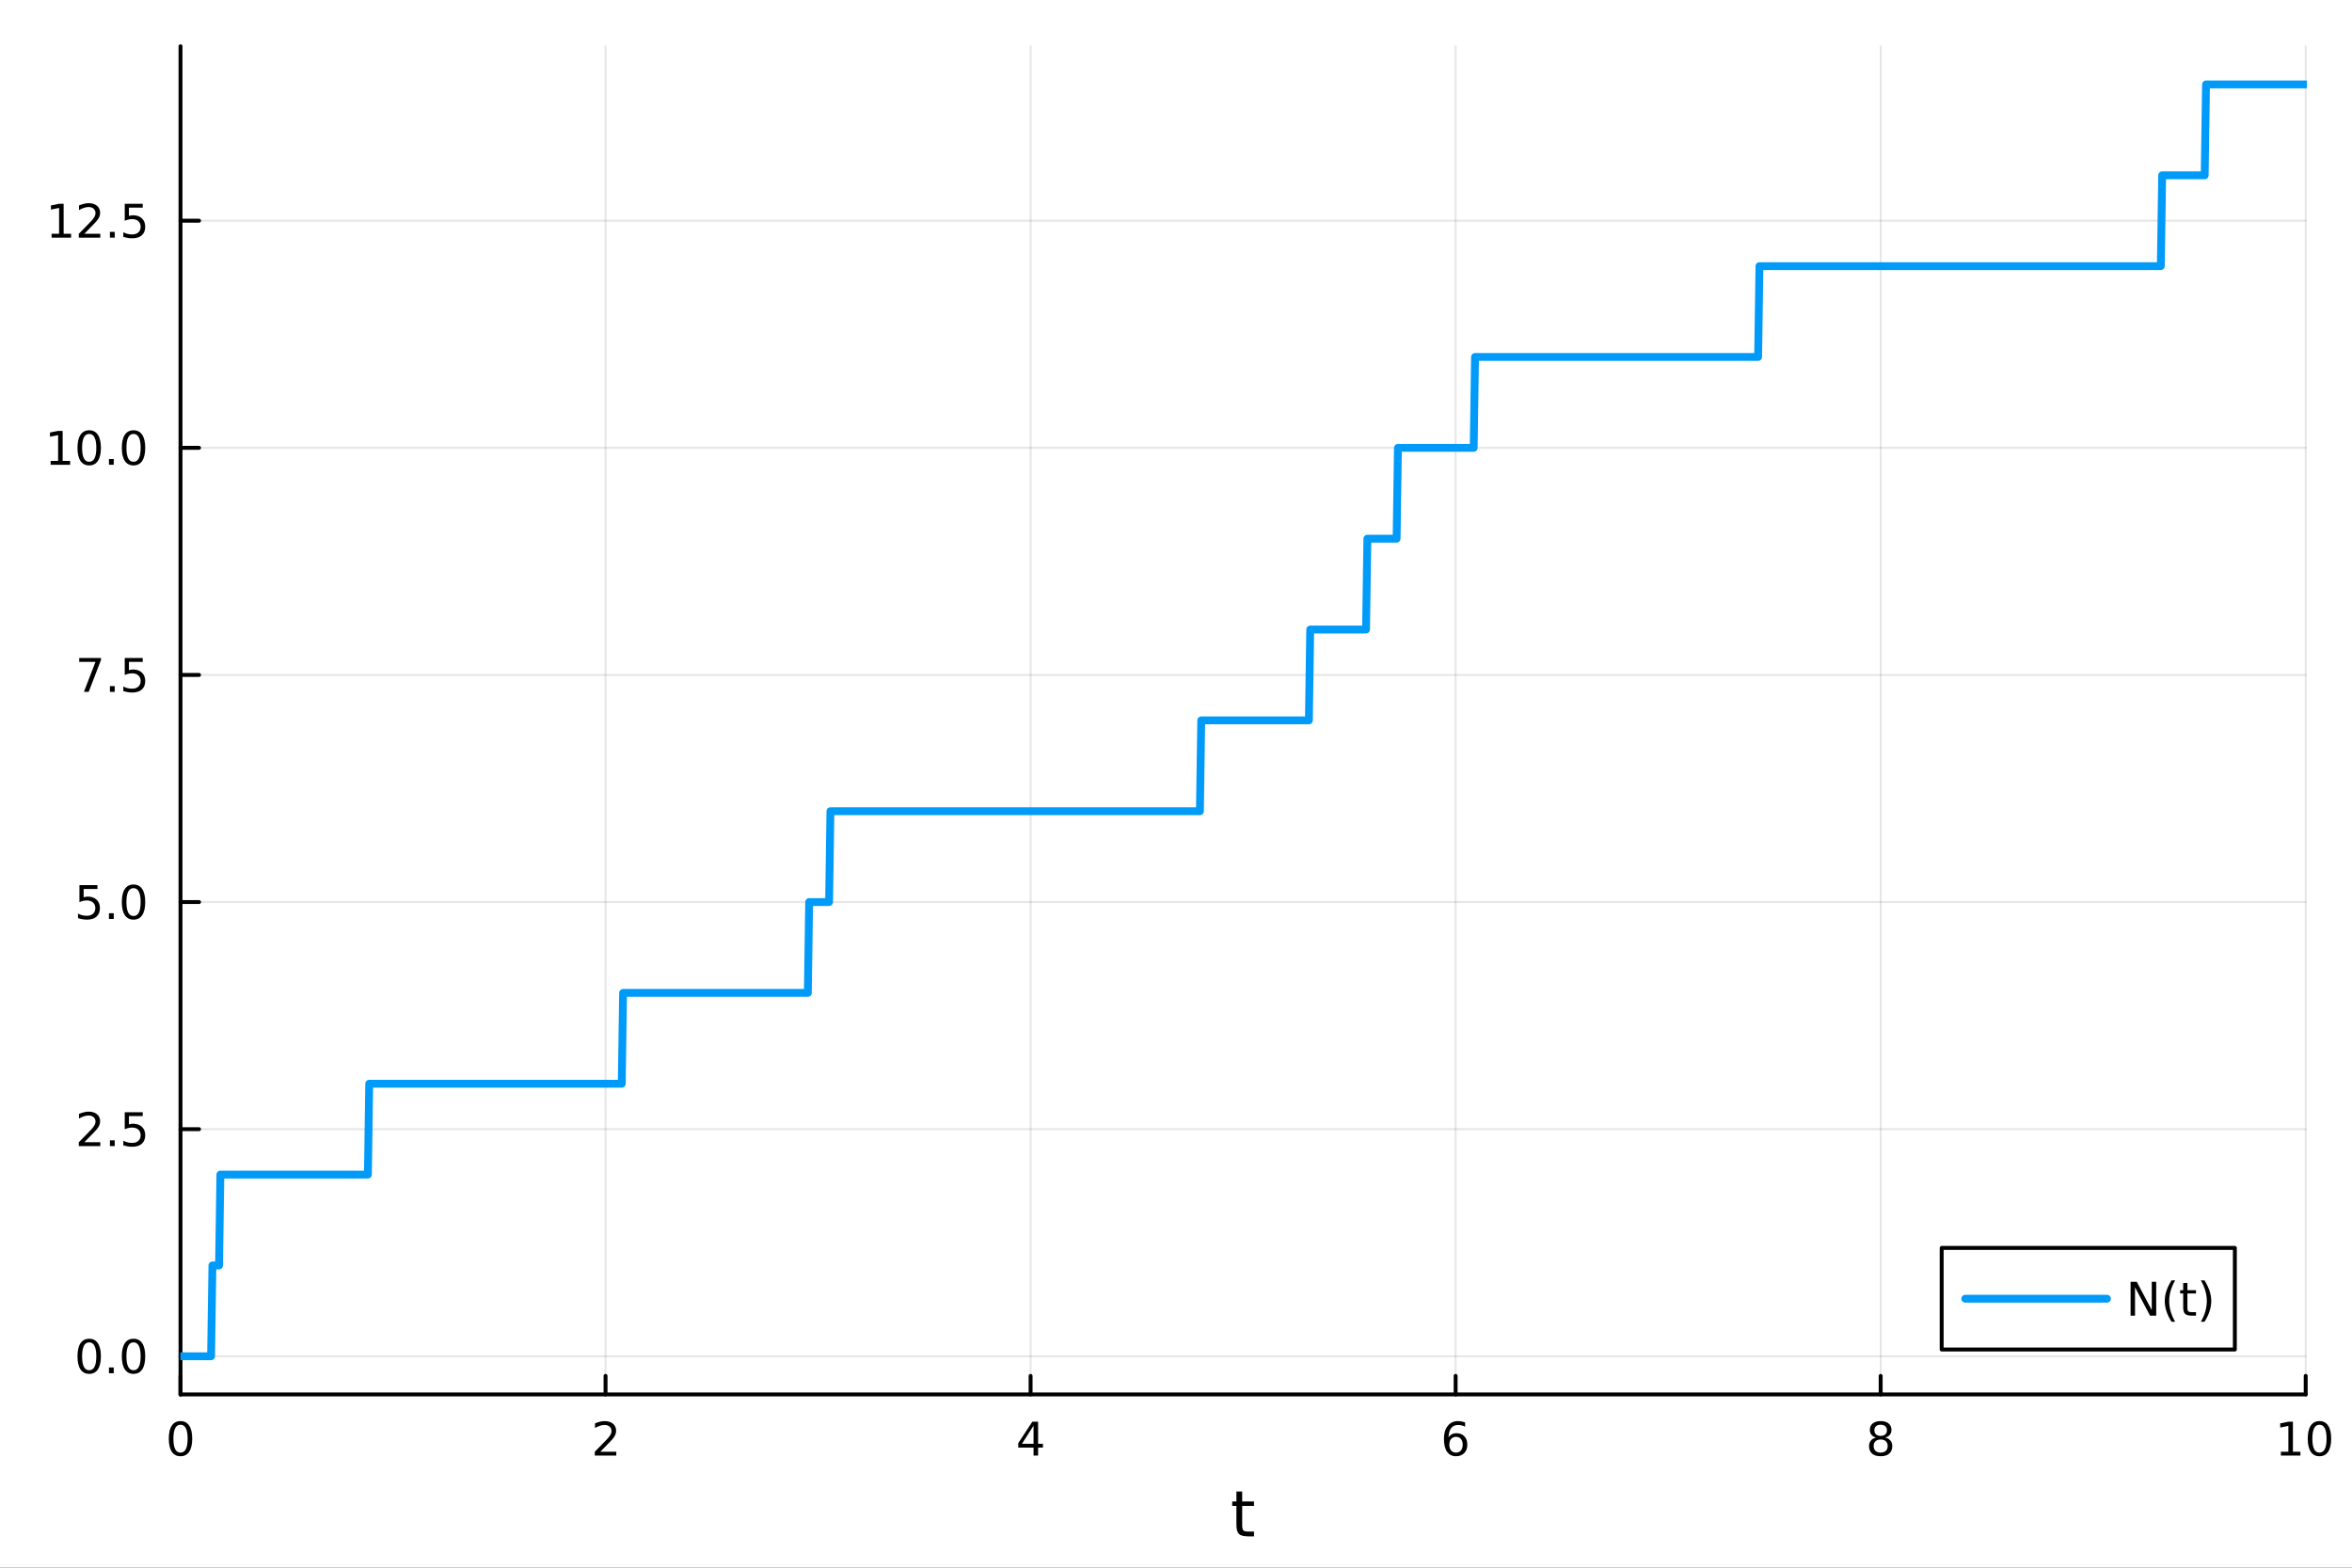 <?xml version="1.0" encoding="utf-8"?>
<svg xmlns="http://www.w3.org/2000/svg" xmlns:xlink="http://www.w3.org/1999/xlink" width="600" height="400" viewBox="0 0 2400 1600">
<rect x="0" y="0" width="2400" height="1600" fill="#333333" stroke="none"/>
<defs>
  <clipPath id="clip370">
    <rect x="0" y="0" width="2400" height="1600"/>
  </clipPath>
</defs>
<path clip-path="url(#clip370)" d="M0 1600 L2400 1600 L2400 0 L0 0  Z" fill="#ffffff" fill-rule="evenodd" fill-opacity="1"/>
<defs>
  <clipPath id="clip371">
    <rect x="480" y="0" width="1681" height="1600"/>
  </clipPath>
</defs>
<path clip-path="url(#clip370)" d="M184.191 1423.18 L2352.76 1423.18 L2352.76 47.244 L184.191 47.244  Z" fill="#ffffff" fill-rule="evenodd" fill-opacity="1"/>
<defs>
  <clipPath id="clip372">
    <rect x="184" y="47" width="2170" height="1377"/>
  </clipPath>
</defs>
<polyline clip-path="url(#clip372)" style="stroke:#000000; stroke-linecap:round; stroke-linejoin:round; stroke-width:2; stroke-opacity:0.1; fill:none" points="184.191,1423.18 184.191,47.244 "/>
<polyline clip-path="url(#clip372)" style="stroke:#000000; stroke-linecap:round; stroke-linejoin:round; stroke-width:2; stroke-opacity:0.1; fill:none" points="617.904,1423.18 617.904,47.244 "/>
<polyline clip-path="url(#clip372)" style="stroke:#000000; stroke-linecap:round; stroke-linejoin:round; stroke-width:2; stroke-opacity:0.1; fill:none" points="1051.62,1423.18 1051.62,47.244 "/>
<polyline clip-path="url(#clip372)" style="stroke:#000000; stroke-linecap:round; stroke-linejoin:round; stroke-width:2; stroke-opacity:0.1; fill:none" points="1485.33,1423.18 1485.33,47.244 "/>
<polyline clip-path="url(#clip372)" style="stroke:#000000; stroke-linecap:round; stroke-linejoin:round; stroke-width:2; stroke-opacity:0.1; fill:none" points="1919.04,1423.18 1919.04,47.244 "/>
<polyline clip-path="url(#clip372)" style="stroke:#000000; stroke-linecap:round; stroke-linejoin:round; stroke-width:2; stroke-opacity:0.1; fill:none" points="2352.76,1423.18 2352.76,47.244 "/>
<polyline clip-path="url(#clip372)" style="stroke:#000000; stroke-linecap:round; stroke-linejoin:round; stroke-width:2; stroke-opacity:0.1; fill:none" points="184.191,1384.24 2352.76,1384.24 "/>
<polyline clip-path="url(#clip372)" style="stroke:#000000; stroke-linecap:round; stroke-linejoin:round; stroke-width:2; stroke-opacity:0.1; fill:none" points="184.191,1152.44 2352.76,1152.44 "/>
<polyline clip-path="url(#clip372)" style="stroke:#000000; stroke-linecap:round; stroke-linejoin:round; stroke-width:2; stroke-opacity:0.1; fill:none" points="184.191,920.648 2352.76,920.648 "/>
<polyline clip-path="url(#clip372)" style="stroke:#000000; stroke-linecap:round; stroke-linejoin:round; stroke-width:2; stroke-opacity:0.1; fill:none" points="184.191,688.853 2352.76,688.853 "/>
<polyline clip-path="url(#clip372)" style="stroke:#000000; stroke-linecap:round; stroke-linejoin:round; stroke-width:2; stroke-opacity:0.1; fill:none" points="184.191,457.058 2352.76,457.058 "/>
<polyline clip-path="url(#clip372)" style="stroke:#000000; stroke-linecap:round; stroke-linejoin:round; stroke-width:2; stroke-opacity:0.1; fill:none" points="184.191,225.263 2352.76,225.263 "/>
<polyline clip-path="url(#clip370)" style="stroke:#000000; stroke-linecap:round; stroke-linejoin:round; stroke-width:4; stroke-opacity:1; fill:none" points="184.191,1423.18 2352.76,1423.18 "/>
<polyline clip-path="url(#clip370)" style="stroke:#000000; stroke-linecap:round; stroke-linejoin:round; stroke-width:4; stroke-opacity:1; fill:none" points="184.191,1423.18 184.191,1404.28 "/>
<polyline clip-path="url(#clip370)" style="stroke:#000000; stroke-linecap:round; stroke-linejoin:round; stroke-width:4; stroke-opacity:1; fill:none" points="617.904,1423.18 617.904,1404.28 "/>
<polyline clip-path="url(#clip370)" style="stroke:#000000; stroke-linecap:round; stroke-linejoin:round; stroke-width:4; stroke-opacity:1; fill:none" points="1051.62,1423.18 1051.62,1404.28 "/>
<polyline clip-path="url(#clip370)" style="stroke:#000000; stroke-linecap:round; stroke-linejoin:round; stroke-width:4; stroke-opacity:1; fill:none" points="1485.33,1423.18 1485.33,1404.28 "/>
<polyline clip-path="url(#clip370)" style="stroke:#000000; stroke-linecap:round; stroke-linejoin:round; stroke-width:4; stroke-opacity:1; fill:none" points="1919.04,1423.18 1919.04,1404.28 "/>
<polyline clip-path="url(#clip370)" style="stroke:#000000; stroke-linecap:round; stroke-linejoin:round; stroke-width:4; stroke-opacity:1; fill:none" points="2352.76,1423.18 2352.76,1404.28 "/>
<path clip-path="url(#clip370)" d="M184.191 1454.1 Q180.58 1454.1 178.751 1457.66 Q176.945 1461.2 176.945 1468.33 Q176.945 1475.44 178.751 1479.01 Q180.58 1482.55 184.191 1482.55 Q187.825 1482.55 189.63 1479.01 Q191.459 1475.44 191.459 1468.33 Q191.459 1461.2 189.63 1457.66 Q187.825 1454.1 184.191 1454.1 M184.191 1450.39 Q190.001 1450.39 193.056 1455 Q196.135 1459.58 196.135 1468.33 Q196.135 1477.06 193.056 1481.67 Q190.001 1486.25 184.191 1486.25 Q178.381 1486.25 175.302 1481.67 Q172.246 1477.06 172.246 1468.33 Q172.246 1459.58 175.302 1455 Q178.381 1450.39 184.191 1450.39 Z" fill="#000000" fill-rule="nonzero" fill-opacity="1" /><path clip-path="url(#clip370)" d="M612.557 1481.64 L628.876 1481.64 L628.876 1485.58 L606.932 1485.58 L606.932 1481.64 Q609.594 1478.89 614.177 1474.26 Q618.783 1469.61 619.964 1468.27 Q622.209 1465.74 623.089 1464.01 Q623.992 1462.25 623.992 1460.56 Q623.992 1457.8 622.047 1456.07 Q620.126 1454.33 617.024 1454.33 Q614.825 1454.33 612.371 1455.09 Q609.941 1455.86 607.163 1457.41 L607.163 1452.69 Q609.987 1451.55 612.441 1450.97 Q614.894 1450.39 616.932 1450.39 Q622.302 1450.39 625.496 1453.08 Q628.691 1455.77 628.691 1460.26 Q628.691 1462.39 627.881 1464.31 Q627.093 1466.2 624.987 1468.8 Q624.408 1469.47 621.306 1472.69 Q618.205 1475.88 612.557 1481.64 Z" fill="#000000" fill-rule="nonzero" fill-opacity="1" /><path clip-path="url(#clip370)" d="M1054.63 1455.09 L1042.82 1473.54 L1054.63 1473.54 L1054.63 1455.09 M1053.4 1451.02 L1059.28 1451.02 L1059.28 1473.54 L1064.21 1473.54 L1064.21 1477.43 L1059.28 1477.43 L1059.28 1485.58 L1054.63 1485.58 L1054.63 1477.43 L1039.02 1477.43 L1039.02 1472.92 L1053.4 1451.02 Z" fill="#000000" fill-rule="nonzero" fill-opacity="1" /><path clip-path="url(#clip370)" d="M1485.73 1466.44 Q1482.59 1466.44 1480.73 1468.59 Q1478.91 1470.74 1478.91 1474.49 Q1478.91 1478.22 1480.73 1480.39 Q1482.59 1482.55 1485.73 1482.55 Q1488.88 1482.55 1490.71 1480.39 Q1492.56 1478.22 1492.56 1474.49 Q1492.56 1470.74 1490.71 1468.59 Q1488.88 1466.44 1485.73 1466.44 M1495.02 1451.78 L1495.02 1456.04 Q1493.26 1455.21 1491.45 1454.77 Q1489.67 1454.33 1487.91 1454.33 Q1483.28 1454.33 1480.83 1457.45 Q1478.4 1460.58 1478.05 1466.9 Q1479.42 1464.89 1481.48 1463.82 Q1483.54 1462.73 1486.01 1462.73 Q1491.22 1462.73 1494.23 1465.9 Q1497.26 1469.05 1497.26 1474.49 Q1497.26 1479.82 1494.11 1483.03 Q1490.97 1486.25 1485.73 1486.25 Q1479.74 1486.25 1476.57 1481.67 Q1473.4 1477.06 1473.4 1468.33 Q1473.4 1460.14 1477.29 1455.28 Q1481.17 1450.39 1487.73 1450.39 Q1489.48 1450.39 1491.27 1450.74 Q1493.07 1451.09 1495.02 1451.78 Z" fill="#000000" fill-rule="nonzero" fill-opacity="1" /><path clip-path="url(#clip370)" d="M1919.04 1469.17 Q1915.71 1469.17 1913.79 1470.95 Q1911.89 1472.73 1911.89 1475.86 Q1911.89 1478.98 1913.79 1480.77 Q1915.71 1482.55 1919.04 1482.55 Q1922.38 1482.55 1924.3 1480.77 Q1926.22 1478.96 1926.22 1475.86 Q1926.22 1472.73 1924.3 1470.95 Q1922.4 1469.17 1919.04 1469.17 M1914.37 1467.18 Q1911.36 1466.44 1909.67 1464.38 Q1908 1462.32 1908 1459.35 Q1908 1455.21 1910.94 1452.8 Q1913.9 1450.39 1919.04 1450.39 Q1924.2 1450.39 1927.14 1452.8 Q1930.08 1455.21 1930.08 1459.35 Q1930.08 1462.32 1928.39 1464.38 Q1926.73 1466.44 1923.74 1467.18 Q1927.12 1467.96 1929 1470.26 Q1930.89 1472.55 1930.89 1475.86 Q1930.89 1480.88 1927.82 1483.57 Q1924.76 1486.25 1919.04 1486.25 Q1913.33 1486.25 1910.25 1483.57 Q1907.19 1480.88 1907.19 1475.86 Q1907.19 1472.55 1909.09 1470.26 Q1910.99 1467.96 1914.37 1467.18 M1912.65 1459.79 Q1912.65 1462.48 1914.32 1463.98 Q1916.01 1465.49 1919.04 1465.49 Q1922.05 1465.49 1923.74 1463.98 Q1925.45 1462.48 1925.45 1459.79 Q1925.45 1457.11 1923.74 1455.6 Q1922.05 1454.1 1919.04 1454.1 Q1916.01 1454.1 1914.32 1455.6 Q1912.65 1457.11 1912.65 1459.79 Z" fill="#000000" fill-rule="nonzero" fill-opacity="1" /><path clip-path="url(#clip370)" d="M2327.44 1481.64 L2335.08 1481.64 L2335.08 1455.28 L2326.77 1456.95 L2326.77 1452.69 L2335.04 1451.02 L2339.71 1451.02 L2339.71 1481.64 L2347.35 1481.64 L2347.35 1485.58 L2327.44 1485.58 L2327.44 1481.64 Z" fill="#000000" fill-rule="nonzero" fill-opacity="1" /><path clip-path="url(#clip370)" d="M2366.8 1454.1 Q2363.18 1454.1 2361.36 1457.66 Q2359.55 1461.2 2359.55 1468.33 Q2359.55 1475.44 2361.36 1479.01 Q2363.18 1482.55 2366.8 1482.55 Q2370.43 1482.55 2372.23 1479.01 Q2374.06 1475.44 2374.06 1468.33 Q2374.06 1461.2 2372.23 1457.66 Q2370.43 1454.1 2366.8 1454.1 M2366.8 1450.39 Q2372.61 1450.39 2375.66 1455 Q2378.74 1459.58 2378.74 1468.33 Q2378.74 1477.06 2375.66 1481.67 Q2372.61 1486.25 2366.8 1486.25 Q2360.99 1486.25 2357.91 1481.67 Q2354.85 1477.06 2354.85 1468.33 Q2354.85 1459.58 2357.91 1455 Q2360.99 1450.39 2366.8 1450.39 Z" fill="#000000" fill-rule="nonzero" fill-opacity="1" /><path clip-path="url(#clip370)" d="M1267.53 1522.27 L1267.53 1532.4 L1279.6 1532.4 L1279.6 1536.95 L1267.53 1536.95 L1267.53 1556.3 Q1267.53 1560.66 1268.71 1561.9 Q1269.92 1563.14 1273.58 1563.14 L1279.6 1563.14 L1279.6 1568.04 L1273.58 1568.04 Q1266.8 1568.04 1264.22 1565.53 Q1261.65 1562.98 1261.65 1556.3 L1261.65 1536.95 L1257.35 1536.95 L1257.35 1532.4 L1261.65 1532.4 L1261.65 1522.27 L1267.53 1522.27 Z" fill="#000000" fill-rule="nonzero" fill-opacity="1" /><polyline clip-path="url(#clip370)" style="stroke:#000000; stroke-linecap:round; stroke-linejoin:round; stroke-width:4; stroke-opacity:1; fill:none" points="184.191,1423.18 184.191,47.244 "/>
<polyline clip-path="url(#clip370)" style="stroke:#000000; stroke-linecap:round; stroke-linejoin:round; stroke-width:4; stroke-opacity:1; fill:none" points="184.191,1384.24 203.088,1384.24 "/>
<polyline clip-path="url(#clip370)" style="stroke:#000000; stroke-linecap:round; stroke-linejoin:round; stroke-width:4; stroke-opacity:1; fill:none" points="184.191,1152.44 203.088,1152.44 "/>
<polyline clip-path="url(#clip370)" style="stroke:#000000; stroke-linecap:round; stroke-linejoin:round; stroke-width:4; stroke-opacity:1; fill:none" points="184.191,920.648 203.088,920.648 "/>
<polyline clip-path="url(#clip370)" style="stroke:#000000; stroke-linecap:round; stroke-linejoin:round; stroke-width:4; stroke-opacity:1; fill:none" points="184.191,688.853 203.088,688.853 "/>
<polyline clip-path="url(#clip370)" style="stroke:#000000; stroke-linecap:round; stroke-linejoin:round; stroke-width:4; stroke-opacity:1; fill:none" points="184.191,457.058 203.088,457.058 "/>
<polyline clip-path="url(#clip370)" style="stroke:#000000; stroke-linecap:round; stroke-linejoin:round; stroke-width:4; stroke-opacity:1; fill:none" points="184.191,225.263 203.088,225.263 "/>
<path clip-path="url(#clip370)" d="M91.015 1370.04 Q87.404 1370.04 85.575 1373.6 Q83.77 1377.14 83.77 1384.27 Q83.77 1391.38 85.575 1394.94 Q87.404 1398.49 91.015 1398.49 Q94.649 1398.49 96.455 1394.94 Q98.284 1391.38 98.284 1384.27 Q98.284 1377.14 96.455 1373.6 Q94.649 1370.04 91.015 1370.04 M91.015 1366.33 Q96.825 1366.33 99.881 1370.94 Q102.959 1375.52 102.959 1384.27 Q102.959 1393 99.881 1397.61 Q96.825 1402.19 91.015 1402.19 Q85.205 1402.19 82.126 1397.61 Q79.071 1393 79.071 1384.27 Q79.071 1375.52 82.126 1370.94 Q85.205 1366.33 91.015 1366.33 Z" fill="#000000" fill-rule="nonzero" fill-opacity="1" /><path clip-path="url(#clip370)" d="M111.177 1395.64 L116.061 1395.64 L116.061 1401.52 L111.177 1401.52 L111.177 1395.64 Z" fill="#000000" fill-rule="nonzero" fill-opacity="1" /><path clip-path="url(#clip370)" d="M136.246 1370.04 Q132.635 1370.04 130.807 1373.6 Q129.001 1377.14 129.001 1384.27 Q129.001 1391.38 130.807 1394.94 Q132.635 1398.49 136.246 1398.49 Q139.881 1398.49 141.686 1394.94 Q143.515 1391.38 143.515 1384.27 Q143.515 1377.14 141.686 1373.6 Q139.881 1370.04 136.246 1370.04 M136.246 1366.33 Q142.056 1366.33 145.112 1370.94 Q148.191 1375.52 148.191 1384.27 Q148.191 1393 145.112 1397.61 Q142.056 1402.19 136.246 1402.19 Q130.436 1402.19 127.357 1397.61 Q124.302 1393 124.302 1384.27 Q124.302 1375.52 127.357 1370.94 Q130.436 1366.33 136.246 1366.33 Z" fill="#000000" fill-rule="nonzero" fill-opacity="1" /><path clip-path="url(#clip370)" d="M86.038 1165.79 L102.358 1165.79 L102.358 1169.72 L80.413 1169.72 L80.413 1165.79 Q83.075 1163.03 87.659 1158.4 Q92.265 1153.75 93.446 1152.41 Q95.691 1149.89 96.571 1148.15 Q97.473 1146.39 97.473 1144.7 Q97.473 1141.95 95.529 1140.21 Q93.608 1138.47 90.506 1138.47 Q88.307 1138.47 85.853 1139.24 Q83.422 1140 80.645 1141.55 L80.645 1136.83 Q83.469 1135.7 85.922 1135.12 Q88.376 1134.54 90.413 1134.54 Q95.784 1134.54 98.978 1137.22 Q102.172 1139.91 102.172 1144.4 Q102.172 1146.53 101.362 1148.45 Q100.575 1150.35 98.469 1152.94 Q97.89 1153.61 94.788 1156.83 Q91.686 1160.02 86.038 1165.79 Z" fill="#000000" fill-rule="nonzero" fill-opacity="1" /><path clip-path="url(#clip370)" d="M112.172 1163.84 L117.057 1163.84 L117.057 1169.72 L112.172 1169.72 L112.172 1163.84 Z" fill="#000000" fill-rule="nonzero" fill-opacity="1" /><path clip-path="url(#clip370)" d="M127.288 1135.16 L145.644 1135.16 L145.644 1139.1 L131.57 1139.1 L131.57 1147.57 Q132.589 1147.22 133.607 1147.06 Q134.626 1146.88 135.644 1146.88 Q141.431 1146.88 144.811 1150.05 Q148.191 1153.22 148.191 1158.64 Q148.191 1164.21 144.718 1167.32 Q141.246 1170.39 134.927 1170.39 Q132.751 1170.39 130.482 1170.02 Q128.237 1169.65 125.83 1168.91 L125.83 1164.21 Q127.913 1165.35 130.135 1165.9 Q132.357 1166.46 134.834 1166.46 Q138.839 1166.46 141.177 1164.35 Q143.515 1162.25 143.515 1158.64 Q143.515 1155.02 141.177 1152.92 Q138.839 1150.81 134.834 1150.81 Q132.959 1150.81 131.084 1151.23 Q129.232 1151.64 127.288 1152.52 L127.288 1135.16 Z" fill="#000000" fill-rule="nonzero" fill-opacity="1" /><path clip-path="url(#clip370)" d="M81.061 903.368 L99.418 903.368 L99.418 907.303 L85.344 907.303 L85.344 915.775 Q86.362 915.428 87.381 915.266 Q88.399 915.081 89.418 915.081 Q95.205 915.081 98.585 918.252 Q101.964 921.424 101.964 926.84 Q101.964 932.419 98.492 935.521 Q95.02 938.599 88.7 938.599 Q86.524 938.599 84.256 938.229 Q82.01 937.859 79.603 937.118 L79.603 932.419 Q81.686 933.553 83.909 934.109 Q86.131 934.664 88.608 934.664 Q92.612 934.664 94.95 932.558 Q97.288 930.451 97.288 926.84 Q97.288 923.229 94.95 921.123 Q92.612 919.016 88.608 919.016 Q86.733 919.016 84.858 919.433 Q83.006 919.849 81.061 920.729 L81.061 903.368 Z" fill="#000000" fill-rule="nonzero" fill-opacity="1" /><path clip-path="url(#clip370)" d="M111.177 932.048 L116.061 932.048 L116.061 937.928 L111.177 937.928 L111.177 932.048 Z" fill="#000000" fill-rule="nonzero" fill-opacity="1" /><path clip-path="url(#clip370)" d="M136.246 906.447 Q132.635 906.447 130.807 910.012 Q129.001 913.553 129.001 920.683 Q129.001 927.789 130.807 931.354 Q132.635 934.896 136.246 934.896 Q139.881 934.896 141.686 931.354 Q143.515 927.789 143.515 920.683 Q143.515 913.553 141.686 910.012 Q139.881 906.447 136.246 906.447 M136.246 902.743 Q142.056 902.743 145.112 907.35 Q148.191 911.933 148.191 920.683 Q148.191 929.41 145.112 934.016 Q142.056 938.599 136.246 938.599 Q130.436 938.599 127.357 934.016 Q124.302 929.41 124.302 920.683 Q124.302 911.933 127.357 907.35 Q130.436 902.743 136.246 902.743 Z" fill="#000000" fill-rule="nonzero" fill-opacity="1" /><path clip-path="url(#clip370)" d="M80.83 671.573 L103.052 671.573 L103.052 673.564 L90.506 706.133 L85.622 706.133 L97.427 675.508 L80.83 675.508 L80.83 671.573 Z" fill="#000000" fill-rule="nonzero" fill-opacity="1" /><path clip-path="url(#clip370)" d="M112.172 700.253 L117.057 700.253 L117.057 706.133 L112.172 706.133 L112.172 700.253 Z" fill="#000000" fill-rule="nonzero" fill-opacity="1" /><path clip-path="url(#clip370)" d="M127.288 671.573 L145.644 671.573 L145.644 675.508 L131.57 675.508 L131.57 683.98 Q132.589 683.633 133.607 683.471 Q134.626 683.286 135.644 683.286 Q141.431 683.286 144.811 686.457 Q148.191 689.628 148.191 695.045 Q148.191 700.624 144.718 703.726 Q141.246 706.804 134.927 706.804 Q132.751 706.804 130.482 706.434 Q128.237 706.064 125.83 705.323 L125.83 700.624 Q127.913 701.758 130.135 702.314 Q132.357 702.869 134.834 702.869 Q138.839 702.869 141.177 700.763 Q143.515 698.656 143.515 695.045 Q143.515 691.434 141.177 689.327 Q138.839 687.221 134.834 687.221 Q132.959 687.221 131.084 687.638 Q129.232 688.054 127.288 688.934 L127.288 671.573 Z" fill="#000000" fill-rule="nonzero" fill-opacity="1" /><path clip-path="url(#clip370)" d="M51.663 470.403 L59.302 470.403 L59.302 444.037 L50.992 445.704 L50.992 441.444 L59.256 439.778 L63.932 439.778 L63.932 470.403 L71.571 470.403 L71.571 474.338 L51.663 474.338 L51.663 470.403 Z" fill="#000000" fill-rule="nonzero" fill-opacity="1" /><path clip-path="url(#clip370)" d="M91.015 442.857 Q87.404 442.857 85.575 446.421 Q83.77 449.963 83.77 457.093 Q83.77 464.199 85.575 467.764 Q87.404 471.305 91.015 471.305 Q94.649 471.305 96.455 467.764 Q98.284 464.199 98.284 457.093 Q98.284 449.963 96.455 446.421 Q94.649 442.857 91.015 442.857 M91.015 439.153 Q96.825 439.153 99.881 443.759 Q102.959 448.343 102.959 457.093 Q102.959 465.819 99.881 470.426 Q96.825 475.009 91.015 475.009 Q85.205 475.009 82.126 470.426 Q79.071 465.819 79.071 457.093 Q79.071 448.343 82.126 443.759 Q85.205 439.153 91.015 439.153 Z" fill="#000000" fill-rule="nonzero" fill-opacity="1" /><path clip-path="url(#clip370)" d="M111.177 468.458 L116.061 468.458 L116.061 474.338 L111.177 474.338 L111.177 468.458 Z" fill="#000000" fill-rule="nonzero" fill-opacity="1" /><path clip-path="url(#clip370)" d="M136.246 442.857 Q132.635 442.857 130.807 446.421 Q129.001 449.963 129.001 457.093 Q129.001 464.199 130.807 467.764 Q132.635 471.305 136.246 471.305 Q139.881 471.305 141.686 467.764 Q143.515 464.199 143.515 457.093 Q143.515 449.963 141.686 446.421 Q139.881 442.857 136.246 442.857 M136.246 439.153 Q142.056 439.153 145.112 443.759 Q148.191 448.343 148.191 457.093 Q148.191 465.819 145.112 470.426 Q142.056 475.009 136.246 475.009 Q130.436 475.009 127.357 470.426 Q124.302 465.819 124.302 457.093 Q124.302 448.343 127.357 443.759 Q130.436 439.153 136.246 439.153 Z" fill="#000000" fill-rule="nonzero" fill-opacity="1" /><path clip-path="url(#clip370)" d="M52.659 238.608 L60.298 238.608 L60.298 212.242 L51.987 213.909 L51.987 209.649 L60.251 207.983 L64.927 207.983 L64.927 238.608 L72.566 238.608 L72.566 242.543 L52.659 242.543 L52.659 238.608 Z" fill="#000000" fill-rule="nonzero" fill-opacity="1" /><path clip-path="url(#clip370)" d="M86.038 238.608 L102.358 238.608 L102.358 242.543 L80.413 242.543 L80.413 238.608 Q83.075 235.853 87.659 231.223 Q92.265 226.571 93.446 225.228 Q95.691 222.705 96.571 220.969 Q97.473 219.21 97.473 217.52 Q97.473 214.765 95.529 213.029 Q93.608 211.293 90.506 211.293 Q88.307 211.293 85.853 212.057 Q83.422 212.821 80.645 214.372 L80.645 209.649 Q83.469 208.515 85.922 207.936 Q88.376 207.358 90.413 207.358 Q95.784 207.358 98.978 210.043 Q102.172 212.728 102.172 217.219 Q102.172 219.348 101.362 221.27 Q100.575 223.168 98.469 225.76 Q97.89 226.432 94.788 229.649 Q91.686 232.844 86.038 238.608 Z" fill="#000000" fill-rule="nonzero" fill-opacity="1" /><path clip-path="url(#clip370)" d="M112.172 236.663 L117.057 236.663 L117.057 242.543 L112.172 242.543 L112.172 236.663 Z" fill="#000000" fill-rule="nonzero" fill-opacity="1" /><path clip-path="url(#clip370)" d="M127.288 207.983 L145.644 207.983 L145.644 211.918 L131.57 211.918 L131.57 220.39 Q132.589 220.043 133.607 219.881 Q134.626 219.696 135.644 219.696 Q141.431 219.696 144.811 222.867 Q148.191 226.038 148.191 231.455 Q148.191 237.034 144.718 240.135 Q141.246 243.214 134.927 243.214 Q132.751 243.214 130.482 242.844 Q128.237 242.473 125.83 241.733 L125.83 237.034 Q127.913 238.168 130.135 238.723 Q132.357 239.279 134.834 239.279 Q138.839 239.279 141.177 237.172 Q143.515 235.066 143.515 231.455 Q143.515 227.844 141.177 225.737 Q138.839 223.631 134.834 223.631 Q132.959 223.631 131.084 224.047 Q129.232 224.464 127.288 225.344 L127.288 207.983 Z" fill="#000000" fill-rule="nonzero" fill-opacity="1" /><polyline clip-path="url(#clip372)" style="stroke:#009af9; stroke-linecap:round; stroke-linejoin:round; stroke-width:8; stroke-opacity:1; fill:none" points="184.191,1384.24 185.547,1384.24 186.903,1384.24 188.259,1384.24 189.615,1384.24 190.972,1384.24 192.328,1384.24 193.684,1384.24 195.04,1384.24 196.396,1384.24 197.753,1384.24 199.109,1384.24 200.465,1384.24 201.821,1384.24 203.177,1384.24 204.534,1384.24 205.89,1384.24 207.246,1384.24 208.602,1384.24 209.958,1384.24 211.315,1384.24 212.671,1384.24 214.027,1384.24 215.383,1384.24 216.74,1291.52 218.096,1291.52 219.452,1291.52 220.808,1291.52 222.164,1291.52 223.521,1291.52 224.877,1198.8 226.233,1198.8 227.589,1198.8 228.945,1198.8 230.302,1198.8 231.658,1198.8 233.014,1198.8 234.37,1198.8 235.726,1198.8 237.083,1198.8 238.439,1198.8 239.795,1198.8 241.151,1198.8 242.507,1198.8 243.864,1198.8 245.22,1198.8 246.576,1198.8 247.932,1198.8 249.288,1198.8 250.645,1198.8 252.001,1198.8 253.357,1198.8 254.713,1198.8 256.069,1198.8 257.426,1198.8 258.782,1198.8 260.138,1198.8 261.494,1198.8 262.85,1198.8 264.207,1198.8 265.563,1198.8 266.919,1198.8 268.275,1198.8 269.631,1198.8 270.988,1198.8 272.344,1198.8 273.7,1198.8 275.056,1198.8 276.412,1198.8 277.769,1198.8 279.125,1198.8 280.481,1198.8 281.837,1198.8 283.193,1198.8 284.55,1198.8 285.906,1198.8 287.262,1198.8 288.618,1198.8 289.974,1198.8 291.331,1198.8 292.687,1198.8 294.043,1198.8 295.399,1198.8 296.755,1198.8 298.112,1198.8 299.468,1198.8 300.824,1198.8 302.18,1198.8 303.536,1198.8 304.893,1198.8 306.249,1198.8 307.605,1198.8 308.961,1198.8 310.317,1198.8 311.674,1198.8 313.03,1198.8 314.386,1198.8 315.742,1198.8 317.098,1198.8 318.455,1198.8 319.811,1198.8 321.167,1198.8 322.523,1198.8 323.879,1198.8 325.236,1198.8 326.592,1198.8 327.948,1198.8 329.304,1198.8 330.66,1198.8 332.017,1198.8 333.373,1198.8 334.729,1198.8 336.085,1198.8 337.441,1198.8 338.798,1198.8 340.154,1198.8 341.51,1198.8 342.866,1198.8 344.222,1198.8 345.579,1198.8 346.935,1198.8 348.291,1198.8 349.647,1198.8 351.003,1198.8 352.36,1198.8 353.716,1198.8 355.072,1198.8 356.428,1198.8 357.784,1198.8 359.141,1198.8 360.497,1198.8 361.853,1198.8 363.209,1198.8 364.565,1198.8 365.922,1198.8 367.278,1198.8 368.634,1198.8 369.99,1198.8 371.346,1198.8 372.703,1198.8 374.059,1198.8 375.415,1198.8 376.771,1106.08 378.127,1106.08 379.484,1106.08 380.84,1106.08 382.196,1106.08 383.552,1106.08 384.908,1106.08 386.265,1106.08 387.621,1106.08 388.977,1106.08 390.333,1106.08 391.689,1106.08 393.046,1106.08 394.402,1106.08 395.758,1106.08 397.114,1106.08 398.47,1106.08 399.827,1106.08 401.183,1106.08 402.539,1106.08 403.895,1106.08 405.251,1106.08 406.608,1106.08 407.964,1106.08 409.32,1106.08 410.676,1106.08 412.032,1106.08 413.389,1106.08 414.745,1106.08 416.101,1106.08 417.457,1106.08 418.813,1106.08 420.17,1106.08 421.526,1106.08 422.882,1106.08 424.238,1106.08 425.594,1106.08 426.951,1106.08 428.307,1106.08 429.663,1106.08 431.019,1106.08 432.375,1106.08 433.732,1106.08 435.088,1106.08 436.444,1106.08 437.8,1106.08 439.156,1106.08 440.513,1106.08 441.869,1106.08 443.225,1106.08 444.581,1106.08 445.937,1106.08 447.294,1106.08 448.65,1106.08 450.006,1106.08 451.362,1106.08 452.718,1106.08 454.075,1106.08 455.431,1106.08 456.787,1106.08 458.143,1106.08 459.499,1106.08 460.856,1106.08 462.212,1106.08 463.568,1106.08 464.924,1106.08 466.28,1106.08 467.637,1106.08 468.993,1106.08 470.349,1106.08 471.705,1106.08 473.061,1106.08 474.418,1106.08 475.774,1106.08 477.13,1106.08 478.486,1106.08 479.842,1106.08 481.199,1106.08 482.555,1106.08 483.911,1106.08 485.267,1106.08 486.623,1106.08 487.98,1106.08 489.336,1106.08 490.692,1106.08 492.048,1106.08 493.404,1106.08 494.761,1106.08 496.117,1106.08 497.473,1106.08 498.829,1106.08 500.185,1106.08 501.542,1106.08 502.898,1106.08 504.254,1106.08 505.61,1106.08 506.966,1106.08 508.323,1106.08 509.679,1106.08 511.035,1106.08 512.391,1106.08 513.747,1106.08 515.104,1106.08 516.46,1106.08 517.816,1106.08 519.172,1106.08 520.529,1106.08 521.885,1106.08 523.241,1106.08 524.597,1106.08 525.953,1106.08 527.31,1106.08 528.666,1106.08 530.022,1106.08 531.378,1106.08 532.734,1106.08 534.091,1106.08 535.447,1106.08 536.803,1106.08 538.159,1106.08 539.515,1106.08 540.872,1106.08 542.228,1106.08 543.584,1106.08 544.94,1106.08 546.296,1106.08 547.653,1106.08 549.009,1106.08 550.365,1106.08 551.721,1106.08 553.077,1106.08 554.434,1106.08 555.79,1106.08 557.146,1106.08 558.502,1106.08 559.858,1106.08 561.215,1106.08 562.571,1106.08 563.927,1106.08 565.283,1106.08 566.639,1106.08 567.996,1106.08 569.352,1106.08 570.708,1106.08 572.064,1106.08 573.42,1106.08 574.777,1106.08 576.133,1106.08 577.489,1106.08 578.845,1106.08 580.201,1106.08 581.558,1106.08 582.914,1106.08 584.27,1106.08 585.626,1106.08 586.982,1106.08 588.339,1106.08 589.695,1106.08 591.051,1106.08 592.407,1106.08 593.763,1106.08 595.12,1106.08 596.476,1106.08 597.832,1106.08 599.188,1106.08 600.544,1106.08 601.901,1106.08 603.257,1106.08 604.613,1106.08 605.969,1106.08 607.325,1106.08 608.682,1106.08 610.038,1106.08 611.394,1106.08 612.75,1106.08 614.106,1106.08 615.463,1106.08 616.819,1106.08 618.175,1106.08 619.531,1106.08 620.887,1106.08 622.244,1106.08 623.6,1106.08 624.956,1106.08 626.312,1106.08 627.668,1106.08 629.025,1106.08 630.381,1106.08 631.737,1106.08 633.093,1106.08 634.449,1106.08 635.806,1013.37 637.162,1013.37 638.518,1013.37 639.874,1013.37 641.23,1013.37 642.587,1013.37 643.943,1013.37 645.299,1013.37 646.655,1013.37 648.011,1013.37 649.368,1013.37 650.724,1013.37 652.08,1013.37 653.436,1013.37 654.792,1013.37 656.149,1013.37 657.505,1013.37 658.861,1013.37 660.217,1013.37 661.573,1013.37 662.93,1013.37 664.286,1013.37 665.642,1013.37 666.998,1013.37 668.354,1013.37 669.711,1013.37 671.067,1013.37 672.423,1013.37 673.779,1013.37 675.135,1013.37 676.492,1013.37 677.848,1013.37 679.204,1013.37 680.56,1013.37 681.916,1013.37 683.273,1013.37 684.629,1013.37 685.985,1013.37 687.341,1013.37 688.697,1013.37 690.054,1013.37 691.41,1013.37 692.766,1013.37 694.122,1013.37 695.478,1013.37 696.835,1013.37 698.191,1013.37 699.547,1013.37 700.903,1013.37 702.259,1013.37 703.616,1013.37 704.972,1013.37 706.328,1013.37 707.684,1013.37 709.04,1013.37 710.397,1013.37 711.753,1013.37 713.109,1013.37 714.465,1013.37 715.821,1013.37 717.178,1013.37 718.534,1013.37 719.89,1013.37 721.246,1013.37 722.602,1013.37 723.959,1013.37 725.315,1013.37 726.671,1013.37 728.027,1013.37 729.383,1013.37 730.74,1013.37 732.096,1013.37 733.452,1013.37 734.808,1013.37 736.164,1013.37 737.521,1013.37 738.877,1013.37 740.233,1013.37 741.589,1013.37 742.945,1013.37 744.302,1013.37 745.658,1013.37 747.014,1013.37 748.37,1013.37 749.726,1013.37 751.083,1013.37 752.439,1013.37 753.795,1013.37 755.151,1013.37 756.507,1013.37 757.864,1013.37 759.22,1013.37 760.576,1013.37 761.932,1013.37 763.288,1013.37 764.645,1013.37 766.001,1013.37 767.357,1013.37 768.713,1013.37 770.069,1013.37 771.426,1013.37 772.782,1013.37 774.138,1013.37 775.494,1013.37 776.85,1013.37 778.207,1013.37 779.563,1013.37 780.919,1013.37 782.275,1013.37 783.631,1013.37 784.988,1013.37 786.344,1013.37 787.7,1013.37 789.056,1013.37 790.412,1013.37 791.769,1013.37 793.125,1013.37 794.481,1013.37 795.837,1013.37 797.193,1013.37 798.55,1013.37 799.906,1013.37 801.262,1013.37 802.618,1013.37 803.974,1013.37 805.331,1013.37 806.687,1013.37 808.043,1013.37 809.399,1013.37 810.755,1013.37 812.112,1013.37 813.468,1013.37 814.824,1013.37 816.18,1013.37 817.536,1013.37 818.893,1013.37 820.249,1013.37 821.605,1013.37 822.961,1013.37 824.318,1013.37 825.674,920.648 827.03,920.648 828.386,920.648 829.742,920.648 831.099,920.648 832.455,920.648 833.811,920.648 835.167,920.648 836.523,920.648 837.88,920.648 839.236,920.648 840.592,920.648 841.948,920.648 843.304,920.648 844.661,920.648 846.017,920.648 847.373,827.93 848.729,827.93 850.085,827.93 851.442,827.93 852.798,827.93 854.154,827.93 855.51,827.93 856.866,827.93 858.223,827.93 859.579,827.93 860.935,827.93 862.291,827.93 863.647,827.93 865.004,827.93 866.36,827.93 867.716,827.93 869.072,827.93 870.428,827.93 871.785,827.93 873.141,827.93 874.497,827.93 875.853,827.93 877.209,827.93 878.566,827.93 879.922,827.93 881.278,827.93 882.634,827.93 883.99,827.93 885.347,827.93 886.703,827.93 888.059,827.93 889.415,827.93 890.771,827.93 892.128,827.93 893.484,827.93 894.84,827.93 896.196,827.93 897.552,827.93 898.909,827.93 900.265,827.93 901.621,827.93 902.977,827.93 904.333,827.93 905.69,827.93 907.046,827.93 908.402,827.93 909.758,827.93 911.114,827.93 912.471,827.93 913.827,827.93 915.183,827.93 916.539,827.93 917.895,827.93 919.252,827.93 920.608,827.93 921.964,827.93 923.32,827.93 924.676,827.93 926.033,827.93 927.389,827.93 928.745,827.93 930.101,827.93 931.457,827.93 932.814,827.93 934.17,827.93 935.526,827.93 936.882,827.93 938.238,827.93 939.595,827.93 940.951,827.93 942.307,827.93 943.663,827.93 945.019,827.93 946.376,827.93 947.732,827.93 949.088,827.93 950.444,827.93 951.8,827.93 953.157,827.93 954.513,827.93 955.869,827.93 957.225,827.93 958.581,827.93 959.938,827.93 961.294,827.93 962.65,827.93 964.006,827.93 965.362,827.93 966.719,827.93 968.075,827.93 969.431,827.93 970.787,827.93 972.143,827.93 973.5,827.93 974.856,827.93 976.212,827.93 977.568,827.93 978.924,827.93 980.281,827.93 981.637,827.93 982.993,827.93 984.349,827.93 985.705,827.93 987.062,827.93 988.418,827.93 989.774,827.93 991.13,827.93 992.486,827.93 993.843,827.93 995.199,827.93 996.555,827.93 997.911,827.93 999.267,827.93 1000.62,827.93 1001.98,827.93 1003.34,827.93 1004.69,827.93 1006.05,827.93 1007.4,827.93 1008.76,827.93 1010.12,827.93 1011.47,827.93 1012.83,827.93 1014.19,827.93 1015.54,827.93 1016.9,827.93 1018.25,827.93 1019.61,827.93 1020.97,827.93 1022.32,827.93 1023.68,827.93 1025.04,827.93 1026.39,827.93 1027.75,827.93 1029.1,827.93 1030.46,827.93 1031.82,827.93 1033.17,827.93 1034.53,827.93 1035.88,827.93 1037.24,827.93 1038.6,827.93 1039.95,827.93 1041.31,827.93 1042.67,827.93 1044.02,827.93 1045.38,827.93 1046.73,827.93 1048.09,827.93 1049.45,827.93 1050.8,827.93 1052.16,827.93 1053.52,827.93 1054.87,827.93 1056.23,827.93 1057.58,827.93 1058.94,827.93 1060.3,827.93 1061.65,827.93 1063.01,827.93 1064.37,827.93 1065.72,827.93 1067.08,827.93 1068.43,827.93 1069.79,827.93 1071.15,827.93 1072.5,827.93 1073.86,827.93 1075.21,827.93 1076.57,827.93 1077.93,827.93 1079.28,827.93 1080.64,827.93 1082,827.93 1083.35,827.93 1084.71,827.93 1086.06,827.93 1087.42,827.93 1088.78,827.93 1090.13,827.93 1091.49,827.93 1092.85,827.93 1094.2,827.93 1095.56,827.93 1096.91,827.93 1098.27,827.93 1099.63,827.93 1100.98,827.93 1102.34,827.93 1103.69,827.93 1105.05,827.93 1106.41,827.93 1107.76,827.93 1109.12,827.93 1110.48,827.93 1111.83,827.93 1113.19,827.93 1114.54,827.93 1115.9,827.93 1117.26,827.93 1118.61,827.93 1119.97,827.93 1121.33,827.93 1122.68,827.93 1124.04,827.93 1125.39,827.93 1126.75,827.93 1128.11,827.93 1129.46,827.93 1130.82,827.93 1132.18,827.93 1133.53,827.93 1134.89,827.93 1136.24,827.93 1137.6,827.93 1138.96,827.93 1140.31,827.93 1141.67,827.93 1143.02,827.93 1144.38,827.93 1145.74,827.93 1147.09,827.93 1148.45,827.93 1149.81,827.93 1151.16,827.93 1152.52,827.93 1153.87,827.93 1155.23,827.93 1156.59,827.93 1157.94,827.93 1159.3,827.93 1160.66,827.93 1162.01,827.93 1163.37,827.93 1164.72,827.93 1166.08,827.93 1167.44,827.93 1168.79,827.93 1170.15,827.93 1171.5,827.93 1172.86,827.93 1174.22,827.93 1175.57,827.93 1176.93,827.93 1178.29,827.93 1179.64,827.93 1181,827.93 1182.35,827.93 1183.71,827.93 1185.07,827.93 1186.42,827.93 1187.78,827.93 1189.14,827.93 1190.49,827.93 1191.85,827.93 1193.2,827.93 1194.56,827.93 1195.92,827.93 1197.27,827.93 1198.63,827.93 1199.99,827.93 1201.34,827.93 1202.7,827.93 1204.05,827.93 1205.41,827.93 1206.77,827.93 1208.12,827.93 1209.48,827.93 1210.83,827.93 1212.19,827.93 1213.55,827.93 1214.9,827.93 1216.26,827.93 1217.62,827.93 1218.97,827.93 1220.33,827.93 1221.68,827.93 1223.04,827.93 1224.4,827.93 1225.75,735.212 1227.11,735.212 1228.47,735.212 1229.82,735.212 1231.18,735.212 1232.53,735.212 1233.89,735.212 1235.25,735.212 1236.6,735.212 1237.96,735.212 1239.31,735.212 1240.67,735.212 1242.03,735.212 1243.38,735.212 1244.74,735.212 1246.1,735.212 1247.45,735.212 1248.81,735.212 1250.16,735.212 1251.52,735.212 1252.88,735.212 1254.23,735.212 1255.59,735.212 1256.95,735.212 1258.3,735.212 1259.66,735.212 1261.01,735.212 1262.37,735.212 1263.73,735.212 1265.08,735.212 1266.44,735.212 1267.8,735.212 1269.15,735.212 1270.51,735.212 1271.86,735.212 1273.22,735.212 1274.58,735.212 1275.93,735.212 1277.29,735.212 1278.64,735.212 1280,735.212 1281.36,735.212 1282.71,735.212 1284.07,735.212 1285.43,735.212 1286.78,735.212 1288.14,735.212 1289.49,735.212 1290.85,735.212 1292.21,735.212 1293.56,735.212 1294.92,735.212 1296.28,735.212 1297.63,735.212 1298.99,735.212 1300.34,735.212 1301.7,735.212 1303.06,735.212 1304.41,735.212 1305.77,735.212 1307.13,735.212 1308.48,735.212 1309.84,735.212 1311.19,735.212 1312.55,735.212 1313.91,735.212 1315.26,735.212 1316.62,735.212 1317.97,735.212 1319.33,735.212 1320.69,735.212 1322.04,735.212 1323.4,735.212 1324.76,735.212 1326.11,735.212 1327.47,735.212 1328.82,735.212 1330.18,735.212 1331.54,735.212 1332.89,735.212 1334.25,735.212 1335.61,735.212 1336.96,642.494 1338.32,642.494 1339.67,642.494 1341.03,642.494 1342.39,642.494 1343.74,642.494 1345.1,642.494 1346.45,642.494 1347.81,642.494 1349.17,642.494 1350.52,642.494 1351.88,642.494 1353.24,642.494 1354.59,642.494 1355.95,642.494 1357.3,642.494 1358.66,642.494 1360.02,642.494 1361.37,642.494 1362.73,642.494 1364.09,642.494 1365.44,642.494 1366.8,642.494 1368.15,642.494 1369.51,642.494 1370.87,642.494 1372.22,642.494 1373.58,642.494 1374.94,642.494 1376.29,642.494 1377.65,642.494 1379,642.494 1380.36,642.494 1381.72,642.494 1383.07,642.494 1384.43,642.494 1385.78,642.494 1387.14,642.494 1388.5,642.494 1389.85,642.494 1391.21,642.494 1392.57,642.494 1393.92,642.494 1395.28,549.776 1396.63,549.776 1397.99,549.776 1399.35,549.776 1400.7,549.776 1402.06,549.776 1403.42,549.776 1404.77,549.776 1406.13,549.776 1407.48,549.776 1408.84,549.776 1410.2,549.776 1411.55,549.776 1412.91,549.776 1414.26,549.776 1415.62,549.776 1416.98,549.776 1418.33,549.776 1419.69,549.776 1421.05,549.776 1422.4,549.776 1423.76,549.776 1425.11,549.776 1426.47,457.058 1427.83,457.058 1429.18,457.058 1430.54,457.058 1431.9,457.058 1433.25,457.058 1434.61,457.058 1435.96,457.058 1437.32,457.058 1438.68,457.058 1440.03,457.058 1441.39,457.058 1442.75,457.058 1444.1,457.058 1445.46,457.058 1446.81,457.058 1448.17,457.058 1449.53,457.058 1450.88,457.058 1452.24,457.058 1453.59,457.058 1454.95,457.058 1456.31,457.058 1457.66,457.058 1459.02,457.058 1460.38,457.058 1461.73,457.058 1463.09,457.058 1464.44,457.058 1465.8,457.058 1467.16,457.058 1468.51,457.058 1469.87,457.058 1471.23,457.058 1472.58,457.058 1473.94,457.058 1475.29,457.058 1476.65,457.058 1478.01,457.058 1479.36,457.058 1480.72,457.058 1482.07,457.058 1483.43,457.058 1484.79,457.058 1486.14,457.058 1487.5,457.058 1488.86,457.058 1490.21,457.058 1491.57,457.058 1492.92,457.058 1494.28,457.058 1495.64,457.058 1496.99,457.058 1498.35,457.058 1499.71,457.058 1501.06,457.058 1502.42,457.058 1503.77,457.058 1505.13,364.34 1506.49,364.34 1507.84,364.34 1509.2,364.34 1510.56,364.34 1511.91,364.34 1513.27,364.34 1514.62,364.34 1515.98,364.34 1517.34,364.34 1518.69,364.34 1520.05,364.34 1521.4,364.34 1522.76,364.34 1524.12,364.34 1525.47,364.34 1526.83,364.34 1528.19,364.34 1529.54,364.34 1530.9,364.34 1532.25,364.34 1533.61,364.34 1534.97,364.34 1536.32,364.34 1537.68,364.34 1539.04,364.34 1540.39,364.34 1541.75,364.34 1543.1,364.34 1544.46,364.34 1545.82,364.34 1547.17,364.34 1548.53,364.34 1549.88,364.34 1551.24,364.34 1552.6,364.34 1553.95,364.34 1555.31,364.34 1556.67,364.34 1558.02,364.34 1559.38,364.34 1560.73,364.34 1562.09,364.34 1563.45,364.34 1564.8,364.34 1566.16,364.34 1567.52,364.34 1568.87,364.34 1570.23,364.34 1571.58,364.34 1572.94,364.34 1574.3,364.34 1575.65,364.34 1577.01,364.34 1578.37,364.34 1579.72,364.34 1581.08,364.34 1582.43,364.34 1583.79,364.34 1585.15,364.34 1586.5,364.34 1587.86,364.34 1589.21,364.34 1590.57,364.34 1591.93,364.34 1593.28,364.34 1594.64,364.34 1596,364.34 1597.35,364.34 1598.71,364.34 1600.06,364.34 1601.42,364.34 1602.78,364.34 1604.13,364.34 1605.49,364.34 1606.85,364.34 1608.2,364.34 1609.56,364.34 1610.91,364.34 1612.27,364.34 1613.63,364.34 1614.98,364.34 1616.34,364.34 1617.7,364.34 1619.05,364.34 1620.41,364.34 1621.76,364.34 1623.12,364.34 1624.48,364.34 1625.83,364.34 1627.19,364.34 1628.54,364.34 1629.9,364.34 1631.26,364.34 1632.61,364.34 1633.97,364.34 1635.33,364.34 1636.68,364.34 1638.04,364.34 1639.39,364.34 1640.75,364.34 1642.11,364.34 1643.46,364.34 1644.82,364.34 1646.18,364.34 1647.53,364.34 1648.89,364.34 1650.24,364.34 1651.6,364.34 1652.96,364.34 1654.31,364.34 1655.67,364.34 1657.02,364.34 1658.38,364.34 1659.74,364.34 1661.09,364.34 1662.45,364.34 1663.81,364.34 1665.16,364.34 1666.52,364.34 1667.87,364.34 1669.23,364.34 1670.59,364.34 1671.94,364.34 1673.3,364.34 1674.66,364.34 1676.01,364.34 1677.37,364.34 1678.72,364.34 1680.08,364.34 1681.44,364.34 1682.79,364.34 1684.15,364.34 1685.51,364.34 1686.86,364.34 1688.22,364.34 1689.57,364.34 1690.93,364.34 1692.29,364.34 1693.64,364.34 1695,364.34 1696.35,364.34 1697.71,364.34 1699.07,364.34 1700.42,364.34 1701.78,364.34 1703.14,364.34 1704.49,364.34 1705.85,364.34 1707.2,364.34 1708.56,364.34 1709.92,364.34 1711.27,364.34 1712.63,364.34 1713.99,364.34 1715.34,364.34 1716.7,364.34 1718.05,364.34 1719.41,364.34 1720.77,364.34 1722.12,364.34 1723.48,364.34 1724.83,364.34 1726.19,364.34 1727.55,364.34 1728.9,364.34 1730.26,364.34 1731.62,364.34 1732.97,364.34 1734.33,364.34 1735.68,364.34 1737.04,364.34 1738.4,364.34 1739.75,364.34 1741.11,364.34 1742.47,364.34 1743.82,364.34 1745.18,364.34 1746.53,364.34 1747.89,364.34 1749.25,364.34 1750.6,364.34 1751.96,364.34 1753.32,364.34 1754.67,364.34 1756.03,364.34 1757.38,364.34 1758.74,364.34 1760.1,364.34 1761.45,364.34 1762.81,364.34 1764.16,364.34 1765.52,364.34 1766.88,364.34 1768.23,364.34 1769.59,364.34 1770.95,364.34 1772.3,364.34 1773.66,364.34 1775.01,364.34 1776.37,364.34 1777.73,364.34 1779.08,364.34 1780.44,364.34 1781.8,364.34 1783.15,364.34 1784.51,364.34 1785.86,364.34 1787.22,364.34 1788.58,364.34 1789.93,364.34 1791.29,364.34 1792.64,364.34 1794,364.34 1795.36,271.622 1796.71,271.622 1798.07,271.622 1799.43,271.622 1800.78,271.622 1802.14,271.622 1803.49,271.622 1804.85,271.622 1806.21,271.622 1807.56,271.622 1808.92,271.622 1810.28,271.622 1811.63,271.622 1812.99,271.622 1814.34,271.622 1815.7,271.622 1817.06,271.622 1818.41,271.622 1819.77,271.622 1821.13,271.622 1822.48,271.622 1823.84,271.622 1825.19,271.622 1826.55,271.622 1827.91,271.622 1829.26,271.622 1830.62,271.622 1831.97,271.622 1833.33,271.622 1834.69,271.622 1836.04,271.622 1837.4,271.622 1838.76,271.622 1840.11,271.622 1841.47,271.622 1842.82,271.622 1844.18,271.622 1845.54,271.622 1846.89,271.622 1848.25,271.622 1849.61,271.622 1850.96,271.622 1852.32,271.622 1853.67,271.622 1855.03,271.622 1856.39,271.622 1857.74,271.622 1859.1,271.622 1860.45,271.622 1861.81,271.622 1863.17,271.622 1864.52,271.622 1865.88,271.622 1867.24,271.622 1868.59,271.622 1869.95,271.622 1871.3,271.622 1872.66,271.622 1874.02,271.622 1875.37,271.622 1876.73,271.622 1878.09,271.622 1879.44,271.622 1880.8,271.622 1882.15,271.622 1883.51,271.622 1884.87,271.622 1886.22,271.622 1887.58,271.622 1888.94,271.622 1890.29,271.622 1891.65,271.622 1893,271.622 1894.36,271.622 1895.72,271.622 1897.07,271.622 1898.43,271.622 1899.78,271.622 1901.14,271.622 1902.5,271.622 1903.85,271.622 1905.21,271.622 1906.57,271.622 1907.92,271.622 1909.28,271.622 1910.63,271.622 1911.99,271.622 1913.35,271.622 1914.7,271.622 1916.06,271.622 1917.42,271.622 1918.77,271.622 1920.13,271.622 1921.48,271.622 1922.84,271.622 1924.2,271.622 1925.55,271.622 1926.91,271.622 1928.27,271.622 1929.62,271.622 1930.98,271.622 1932.33,271.622 1933.69,271.622 1935.05,271.622 1936.4,271.622 1937.76,271.622 1939.11,271.622 1940.47,271.622 1941.83,271.622 1943.18,271.622 1944.54,271.622 1945.9,271.622 1947.25,271.622 1948.61,271.622 1949.96,271.622 1951.32,271.622 1952.68,271.622 1954.03,271.622 1955.39,271.622 1956.75,271.622 1958.1,271.622 1959.46,271.622 1960.81,271.622 1962.17,271.622 1963.53,271.622 1964.88,271.622 1966.24,271.622 1967.59,271.622 1968.95,271.622 1970.31,271.622 1971.66,271.622 1973.02,271.622 1974.38,271.622 1975.73,271.622 1977.09,271.622 1978.44,271.622 1979.8,271.622 1981.16,271.622 1982.51,271.622 1983.87,271.622 1985.23,271.622 1986.58,271.622 1987.94,271.622 1989.29,271.622 1990.65,271.622 1992.01,271.622 1993.36,271.622 1994.72,271.622 1996.08,271.622 1997.43,271.622 1998.79,271.622 2000.14,271.622 2001.5,271.622 2002.86,271.622 2004.21,271.622 2005.57,271.622 2006.92,271.622 2008.28,271.622 2009.64,271.622 2010.99,271.622 2012.35,271.622 2013.71,271.622 2015.06,271.622 2016.42,271.622 2017.77,271.622 2019.13,271.622 2020.49,271.622 2021.84,271.622 2023.2,271.622 2024.56,271.622 2025.91,271.622 2027.27,271.622 2028.62,271.622 2029.98,271.622 2031.34,271.622 2032.69,271.622 2034.05,271.622 2035.4,271.622 2036.76,271.622 2038.12,271.622 2039.47,271.622 2040.83,271.622 2042.19,271.622 2043.54,271.622 2044.9,271.622 2046.25,271.622 2047.61,271.622 2048.97,271.622 2050.32,271.622 2051.68,271.622 2053.04,271.622 2054.39,271.622 2055.75,271.622 2057.1,271.622 2058.46,271.622 2059.82,271.622 2061.17,271.622 2062.53,271.622 2063.89,271.622 2065.24,271.622 2066.6,271.622 2067.95,271.622 2069.31,271.622 2070.67,271.622 2072.02,271.622 2073.38,271.622 2074.73,271.622 2076.09,271.622 2077.45,271.622 2078.8,271.622 2080.16,271.622 2081.52,271.622 2082.87,271.622 2084.23,271.622 2085.58,271.622 2086.94,271.622 2088.3,271.622 2089.65,271.622 2091.01,271.622 2092.37,271.622 2093.72,271.622 2095.08,271.622 2096.43,271.622 2097.79,271.622 2099.15,271.622 2100.5,271.622 2101.86,271.622 2103.21,271.622 2104.57,271.622 2105.93,271.622 2107.28,271.622 2108.64,271.622 2110,271.622 2111.35,271.622 2112.71,271.622 2114.06,271.622 2115.42,271.622 2116.78,271.622 2118.13,271.622 2119.49,271.622 2120.85,271.622 2122.2,271.622 2123.56,271.622 2124.91,271.622 2126.27,271.622 2127.63,271.622 2128.98,271.622 2130.34,271.622 2131.7,271.622 2133.05,271.622 2134.41,271.622 2135.76,271.622 2137.12,271.622 2138.48,271.622 2139.83,271.622 2141.19,271.622 2142.54,271.622 2143.9,271.622 2145.26,271.622 2146.61,271.622 2147.97,271.622 2149.33,271.622 2150.68,271.622 2152.04,271.622 2153.39,271.622 2154.75,271.622 2156.11,271.622 2157.46,271.622 2158.82,271.622 2160.18,271.622 2161.53,271.622 2162.89,271.622 2164.24,271.622 2165.6,271.622 2166.96,271.622 2168.31,271.622 2169.67,271.622 2171.02,271.622 2172.38,271.622 2173.74,271.622 2175.09,271.622 2176.45,271.622 2177.81,271.622 2179.16,271.622 2180.52,271.622 2181.87,271.622 2183.23,271.622 2184.59,271.622 2185.94,271.622 2187.3,271.622 2188.66,271.622 2190.01,271.622 2191.37,271.622 2192.72,271.622 2194.08,271.622 2195.44,271.622 2196.79,271.622 2198.15,271.622 2199.51,271.622 2200.86,271.622 2202.22,271.622 2203.57,271.622 2204.93,271.622 2206.29,178.904 2207.64,178.904 2209,178.904 2210.35,178.904 2211.71,178.904 2213.07,178.904 2214.42,178.904 2215.78,178.904 2217.14,178.904 2218.49,178.904 2219.85,178.904 2221.2,178.904 2222.56,178.904 2223.92,178.904 2225.27,178.904 2226.63,178.904 2227.99,178.904 2229.34,178.904 2230.7,178.904 2232.05,178.904 2233.41,178.904 2234.77,178.904 2236.12,178.904 2237.48,178.904 2238.84,178.904 2240.19,178.904 2241.55,178.904 2242.9,178.904 2244.26,178.904 2245.62,178.904 2246.97,178.904 2248.33,178.904 2249.68,178.904 2251.04,86.186 2252.4,86.186 2253.75,86.186 2255.11,86.186 2256.47,86.186 2257.82,86.186 2259.18,86.186 2260.53,86.186 2261.89,86.186 2263.25,86.186 2264.6,86.186 2265.96,86.186 2267.32,86.186 2268.67,86.186 2270.03,86.186 2271.38,86.186 2272.74,86.186 2274.1,86.186 2275.45,86.186 2276.81,86.186 2278.16,86.186 2279.52,86.186 2280.88,86.186 2282.23,86.186 2283.59,86.186 2284.95,86.186 2286.3,86.186 2287.66,86.186 2289.01,86.186 2290.37,86.186 2291.73,86.186 2293.08,86.186 2294.44,86.186 2295.8,86.186 2297.15,86.186 2298.51,86.186 2299.86,86.186 2301.22,86.186 2302.58,86.186 2303.93,86.186 2305.29,86.186 2306.65,86.186 2308,86.186 2309.36,86.186 2310.71,86.186 2312.07,86.186 2313.43,86.186 2314.78,86.186 2316.14,86.186 2317.49,86.186 2318.85,86.186 2320.21,86.186 2321.56,86.186 2322.92,86.186 2324.28,86.186 2325.63,86.186 2326.99,86.186 2328.34,86.186 2329.7,86.186 2331.06,86.186 2332.41,86.186 2333.77,86.186 2335.13,86.186 2336.48,86.186 2337.84,86.186 2339.19,86.186 2340.55,86.186 2341.91,86.186 2343.26,86.186 2344.62,86.186 2345.97,86.186 2347.33,86.186 2348.69,86.186 2350.04,86.186 2351.4,86.186 2352.76,86.186 "/>
<path clip-path="url(#clip370)" d="M1981.3 1377.32 L2280.47 1377.32 L2280.47 1273.64 L1981.3 1273.64  Z" fill="#ffffff" fill-rule="evenodd" fill-opacity="1"/>
<polyline clip-path="url(#clip370)" style="stroke:#000000; stroke-linecap:round; stroke-linejoin:round; stroke-width:4; stroke-opacity:1; fill:none" points="1981.3,1377.32 2280.47,1377.32 2280.47,1273.64 1981.3,1273.64 1981.3,1377.32 "/>
<polyline clip-path="url(#clip370)" style="stroke:#009af9; stroke-linecap:round; stroke-linejoin:round; stroke-width:8; stroke-opacity:1; fill:none" points="2005.39,1325.48 2149.97,1325.48 "/>
<path clip-path="url(#clip370)" d="M2174.06 1308.2 L2180.36 1308.2 L2195.68 1337.11 L2195.68 1308.2 L2200.22 1308.2 L2200.22 1342.76 L2193.92 1342.76 L2178.6 1313.84 L2178.6 1342.76 L2174.06 1342.76 L2174.06 1308.2 Z" fill="#000000" fill-rule="nonzero" fill-opacity="1" /><path clip-path="url(#clip370)" d="M2219.57 1306.78 Q2216.47 1312.11 2214.96 1317.32 Q2213.46 1322.52 2213.46 1327.87 Q2213.46 1333.22 2214.96 1338.47 Q2216.49 1343.7 2219.57 1349.01 L2215.87 1349.01 Q2212.39 1343.57 2210.66 1338.31 Q2208.94 1333.06 2208.94 1327.87 Q2208.94 1322.71 2210.66 1317.48 Q2212.37 1312.25 2215.87 1306.78 L2219.57 1306.78 Z" fill="#000000" fill-rule="nonzero" fill-opacity="1" /><path clip-path="url(#clip370)" d="M2232.05 1309.47 L2232.05 1316.83 L2240.82 1316.83 L2240.82 1320.14 L2232.05 1320.14 L2232.05 1334.21 Q2232.05 1337.38 2232.9 1338.29 Q2233.78 1339.19 2236.44 1339.19 L2240.82 1339.19 L2240.82 1342.76 L2236.44 1342.76 Q2231.51 1342.76 2229.64 1340.93 Q2227.76 1339.07 2227.76 1334.21 L2227.76 1320.14 L2224.64 1320.14 L2224.64 1316.83 L2227.76 1316.83 L2227.76 1309.47 L2232.05 1309.47 Z" fill="#000000" fill-rule="nonzero" fill-opacity="1" /><path clip-path="url(#clip370)" d="M2245.75 1306.78 L2249.45 1306.78 Q2252.93 1312.25 2254.64 1317.48 Q2256.38 1322.71 2256.38 1327.87 Q2256.38 1333.06 2254.64 1338.31 Q2252.93 1343.57 2249.45 1349.01 L2245.75 1349.01 Q2248.83 1343.7 2250.33 1338.47 Q2251.86 1333.22 2251.86 1327.87 Q2251.86 1322.52 2250.33 1317.32 Q2248.83 1312.11 2245.75 1306.78 Z" fill="#000000" fill-rule="nonzero" fill-opacity="1" /></svg>
